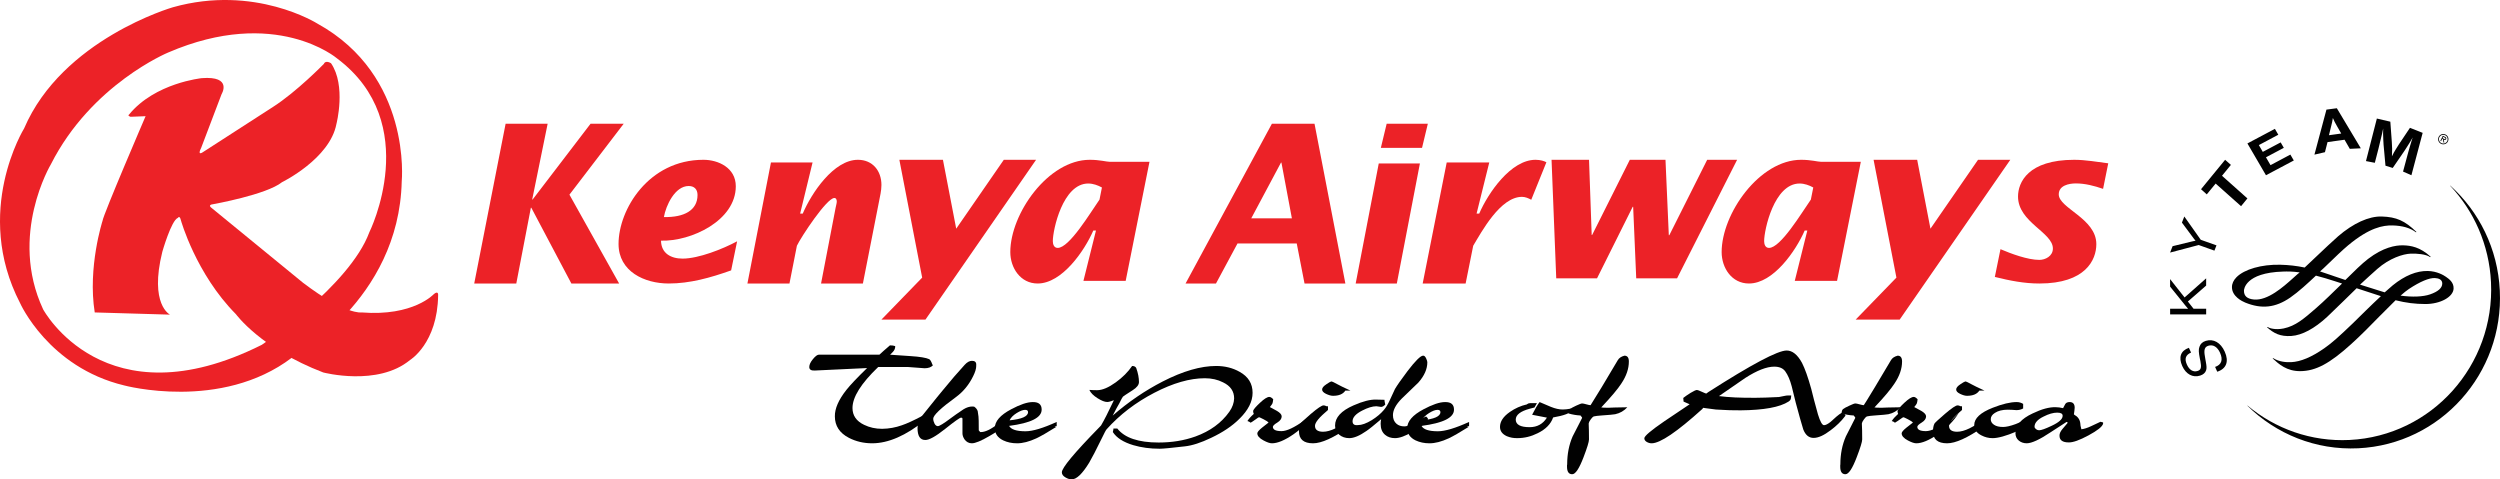 <svg height="93" width="485" xmlns="http://www.w3.org/2000/svg"><g fill="none" fill-rule="evenodd"><path d="m455.823 85.353c-7.486.37-14.44-2.185-19.792-6.665l-.031.034c5.538 5.448 13.206 8.651 21.532 8.243 15.923-.781 28.209-14.481 27.433-30.589-.389-8.145-4.045-15.352-9.621-20.377l-.024.025c4.617 4.902 7.583 11.444 7.935 18.731.775 16.119-11.51 29.815-27.432 30.597m-30.757-16.956c-1.059.469-1.312 1.2-.803 2.336.463 1.043 1.231 1.507 2.067 1.236.672-.201.796-.681.548-1.926l-.104-.482c-.236-1.221-.273-1.75-.083-2.271.187-.586.599-.961 1.229-1.158 1.5-.465 2.884.325 3.676 2.083.859 1.903.336 3.321-1.448 3.901l-.416-.933c1.24-.419 1.579-1.375.952-2.756-.509-1.126-1.348-1.641-2.254-1.353-.731.223-.912.786-.677 2.059l.086.539.086.47c.172.942.183 1.279.068 1.679-.161.499-.554.858-1.175 1.049-1.408.445-2.739-.266-3.454-1.852-.771-1.725-.302-2.981 1.284-3.542zm-1.257-10.688 4.187-3.709-.003 1.405-3.546 3.09 1.102 1.397 2.45.001-.003 1.106h-6.99l-.003-1.101 2.749-.003.38.01.357.001-.228-.277-.235-.276-3.024-3.746-.004-1.462zm3.136-11.192 3.055 1.087-.401 1.019-3.052-1.088-5.547 1.465.486-1.239 3.445-.837.425-.102c.172-.048.283-.066.583-.121-.262-.31-.323-.377-.594-.758l-2.05-2.758.463-1.184zm5.852-14.527-1.727 2.111 4.93 4.395-1.234 1.504-4.93-4.388-1.721 2.098-1.114-1.002 4.676-5.708zm9.195-5.848-3.772 2.006.761 1.319 3.47-1.842.612 1.057-3.467 1.836.887 1.523 3.848-2.049.669 1.142-5.4 2.865-3.6-6.171 5.33-2.829zm16.009 2.633-2.138.102-1.018-1.765-3.302.454-.503 1.962-2.039.472 2.33-8.732 2.018-.268zm-4.579-4.229c-.433-.744-.599-1.08-.844-1.655-.081.572-.168.996-.387 1.817l-.371 1.526 2.382-.327zm14.394 9.454-1.623-.712.675-2.511c.071-.288.18-.695.326-1.213.139-.525.264-.938.354-1.242.105-.338.208-.687.32-1.054l.197-.598c-.474.853-.665 1.143-1.101 1.826-.182.303-.355.56-.495.767l-2.279 3.323-1.406-.439-.368-4.065c-.026-.208-.036-.5-.052-.908-.021-.535-.037-.939-.043-1.216-.004-.229.003-.566.015-1.033l-.215 1.027c-.25 1.109-.367 1.587-.701 2.914l-.702 2.721-1.718-.334 2.113-8.253 2.613.61.289 3.938c.077.921.079 1.693.023 2.787.302-.623.413-.824.763-1.389.236-.381.438-.701.622-.992l2.113-3.153 2.463.976z" fill="#010101"/><path d="m453.571 45.861c-.912.79-2.729 2.505-4.478 4.162l-1.986 1.877c-1.579-.331-3.148-.507-4.76-.542-3.602-.079-6.926.87-8.464 2.417-.583.594-.888 1.245-.884 1.93-.001 1.801 1.975 2.747 2.582 2.997 3.175 1.293 5.862 1.001 8.725-.972 1.583-1.089 3.491-2.846 4.983-4.257 1.136.288 2.419.669 3.802 1.12l1.271.412c-1.691 1.643-3.433 3.379-5.043 4.774l-.128.112c-2.238 1.939-3.854 3.347-6.16 3.827-1.621.331-2.762-.045-3.134-.289-.033.006-.086.07-.086.07 1.305 1.16 2.548 1.825 4.716 1.678 2.064-.139 4.472-1.42 6.952-3.716l3.354-3.243 2.353-2.301c0 .01 4.624 1.508 4.624 1.508.037.006.086.021.086.021-.049-.001-2.944 2.819-2.944 2.819l-2.523 2.478c-2.587 2.48-3.993 3.759-5.5 4.807-2.479 1.735-4.592 2.619-6.44 2.707-.955.046-2.337-.057-3.473-.77-.052-.015-.12.049-.12.049 1.224 1.127 2.733 2.48 5.369 2.465 2.986-.031 5.659-1.443 9.855-5.24 1.917-1.73 3.818-3.674 5.495-5.392l3.129-3.122c2.004.504 3.793.732 5.79.733 2.897.004 5.401-1.369 5.464-3.003.054-1.199-.899-1.868-1.466-2.264-.466-.331-1.752-1.103-3.537-1.142-2.175-.047-4.464.891-6.804 2.784l-1.556 1.357c.016-.008-.556-.168-.556-.168l-4.231-1.327c1.278-1.173 2.368-2.185 3.349-3.045 2.377-2.082 4.967-2.901 6.477-2.966 1.097-.05 3.006.088 3.783.681.036-.007.09-.084.09-.084-2.059-1.887-3.863-2.177-5.359-2.21-1.475-.031-3.848.394-6.787 2.638-1.198.918-2.766 2.461-4.404 4.086 0-.008-2.138-.723-2.138-.723l-.517-.18-2.249-.756c.049.001 1.319-1.227 1.319-1.227 1.556-1.501 3.022-2.923 4.166-3.875 4.159-3.441 6.738-3.849 8.521-3.824 1.96.037 3.506.488 4.598 1.336.032-.003.086-.078.086-.078-2.248-2.18-3.882-2.899-6.726-2.989-2.497-.071-5.511 1.296-8.487 3.858m-16.305 12.243c-1.318-.12-1.956-.684-1.936-1.733.003-.139.161-3.467 7.588-3.685.846-.029 1.789-.039 3.226.161-.062.004-.855.725-.855.725l-.474.424c-1.823 1.632-4.872 4.361-7.549 4.109m30.064-2.041c2.161-1.435 3.959-2.186 5.06-2.119.651.033 1.427.253 1.411 1.079-.018.856-.819 1.55-2.375 2.089-1.365.47-3.451.549-5.714.239.639-.564 1.172-.997 1.618-1.288m6.689-29.183c.123.059.322.188.398.031.051-.1-.075-.186-.177-.237l-.261-.128-.124.252zm.168.816-.163-.081-.07-.597-.167-.083-.222.453-.137-.068.482-.98.425.21c.177.087.325.222.22.432-.093.192-.265.198-.441.116zm.573-.32c.207-.422.021-.929-.388-1.131-.411-.203-.924-.041-1.133.381-.207.423-.021.931.389 1.133.409.202.923.04 1.131-.382zm-1.695-.728c.195-.519.763-.779 1.287-.582.522.198.778.768.584 1.287-.194.52-.763.777-1.285.581-.523-.197-.78-.767-.586-1.286z" fill="#010101"/><path d="m61.558 4.567s-12.116-7.649-28.045-3.15c0 0-21.435 6.186-28.84 23.51 0 0-9.972 16.09-.78 33.867 0 0 5.509 12.451 20.194 15.978 0 0 18.778 5.067 32.541-5.386 0 0 20.78-10.996 21.308-34.218 0 0 2.014-20.476-16.377-30.6m10.088 40.499c-3.812 10.35-20.859 21.828-20.859 21.828-30.513 15.301-42.422-6.883-42.422-6.883-6.726-14.402 1.504-28.135 1.504-28.135 7.853-15.527 22.742-21.684 22.742-21.684 20.866-9 32.759 1.126 32.759 1.126 16.827 12.601 6.276 33.748 6.276 33.748" fill="#ec2227" fill-rule="nonzero"/><path d="m28.245 22.542s-8.24 19.15-8.355 20.305c0 0-2.907 8.998-1.512 17.766l14.602.427s-4.04-1.929-1.488-12.197c0 0 1.743-6.115 3.019-6.576 0 0 .347-.575.582.461 0 0 2.897 10.381 10.68 18.23 0 0 4.868 6.69 16.94 11.302 0 0 10.563 2.773 16.832-2.416 0 0 5.34-3.23 5.452-12.581 0 0 .091-.948-.809-.226 0 0-3.949 4.381-14.043 3.576 0 0-3.015.575-11.37-5.767l-17.762-14.535s-.811-.578.347-.697c0 0 10.329-1.845 13.351-4.269 0 0 9.29-4.537 10.558-11.301 0 0 1.924-7.413-1.045-11.767 0 0-1.042-.694-1.39.115 0 0-5.311 5.445-9.893 8.367l-13.673 8.821s-1.049.693-.229-.922l3.945-10.383s2.206-3.576-3.828-3.114c0 0-9.096.912-14.123 7.07 0 0-.39.196.309.427zm74.825 17.753h-.08l-2.83 14.706h-8.161l6.091-31h8.153l-2.999 14.71h.081l11.245-14.71h6.429l-10.53 13.764 9.64 17.236h-9.264z" fill="#ec2227"/><path d="m128.796 42.111c.38-2.209 2.125-6.026 4.809-6.026 1.075 0 1.715.639 1.715 1.744.001 3.007-2.646 4.365-6.524 4.282zm14.204 4.704c-2.768 1.486-7.466 3.356-10.584 3.356-2.256 0-4.141-1.022-4.18-3.482 5.852.175 14.509-3.9 14.509-10.556 0-3.563-3.37-5.133-6.276-5.133-10.667 0-16.47 9.671-16.47 16.324 0 5.345 5.036 7.676 9.726 7.676 4.103 0 8.064-1.103 12.116-2.544z" fill="#ec2227" fill-rule="nonzero"/><path d="m155.226 41.436h.51c1.691-3.982 6.006-10.436 10.697-10.436 2.873 0 4.567 2.165 4.567 4.888 0 1.134-.299 2.261-.507 3.385l-3.092 15.727h-8.116l2.832-14.736c.047-.299.219-.819.219-1.163 0-.261-.085-.692-.467-.692-1.482 0-6.476 7.575-7.271 9.265l-1.442 7.326h-8.156l4.564-23.479h8.074zm19.251-10.436h8.454l2.575 13.366 9.233-13.366h6.26l-21.458 31h-8.542l7.902-8.144z" fill="#ec2227"/><path d="m213.305 38.719c-1.839 2.641-5.854 9.376-8.116 9.376-.727 0-.942-.722-.942-1.323 0-2.172 1.926-11.17 6.872-11.17.942 0 1.878.345 2.654.771zm-3.12 15.769h8.196l4.619-23.101h-7.734c-.596 0-1.922-.387-3.846-.387-8.071 0-15.421 10.444-15.421 17.904 0 3.069 1.97 6.096 5.303 6.096 4.736 0 9.093-6.348 10.797-10.274h.519zm32.56-12.137 5.766-10.807h.087l2.026 10.807zm-12.745 12.648h5.9l4.173-7.762h11.494l1.51 7.762h7.924l-5.987-31h-8.265zm37.476-23.285h7.984l-4.478 23.285h-7.981zm1.538-7.715h7.986l-1.125 4.686h-7.991z" fill="#ec2227" fill-rule="nonzero"/><path d="m286.457 41.436h.512c1.721-3.982 6.124-10.436 10.922-10.436.952 0 1.729.258 2.109.48l-2.938 7.275c-.55-.302-1.16-.566-1.802-.566-4.195 0-7.82 6.759-9.458 9.486l-1.47 7.326h-8.332l4.661-23.479h8.255zm50.543-10.436-11.65 23h-7.922l-.595-13.879h-.091l-6.921 13.879h-7.91l-.911-23h7.272l.516 14.591h.083l7.312-14.591h6.921l.645 14.633h.096l7.347-14.633z" fill="#ec2227"/><path d="m351.307 38.719c-1.841 2.641-5.865 9.376-8.122 9.376-.729 0-.941-.722-.941-1.323 0-2.172 1.928-11.17 6.883-11.17.938 0 1.878.345 2.647.771zm-3.122 15.769h8.205l4.61-23.101h-7.737c-.591 0-1.915-.387-3.839-.387-8.076 0-15.424 10.444-15.424 17.904 0 3.069 1.956 6.096 5.296 6.096 4.744 0 9.102-6.348 10.811-10.274h.513z" fill="#ec2227" fill-rule="nonzero"/><path d="m363.475 31h8.457l2.575 13.366 9.23-13.366h6.263l-21.461 31h-8.539l7.904-8.144zm44.523 5.639c-1.711-.591-3.492-1.055-5.279-1.055-1.4 0-3.32.421-3.32 2.118 0 2.712 7.29 4.661 7.29 9.664 0 3.052-2.095 7.635-11.046 7.635-2.965 0-5.724-.553-8.644-1.275l1.094-5.385c2.087.89 5.281 2.078 7.548 2.078 1.133 0 2.619-.715 2.619-2.206 0-3.138-6.763-5.084-6.763-10.089 0-2.712 1.918-7.123 10.908-7.123 2.187 0 4.551.427 6.594.68z" fill="#ec2227"/><g fill="#010101"><path d="m180.878 70.722.122.123c-.328.396-.876.596-1.631.596-.11 0-.651-.044-1.634-.123-.986-.081-1.519-.119-1.597-.119h-5.766c-3.331 3.194-4.989 5.841-4.989 7.957 0 1.456.75 2.542 2.247 3.258 1.068.523 2.237.777 3.511.777 1.32-.019 2.591-.251 3.82-.688.946-.317 2.295-.933 4.036-1.853.144.1.309.149.494.149l-.065.756c-3.694 2.96-7.104 4.444-10.225 4.444-1.647 0-3.141-.353-4.506-1.053-1.821-.94-2.731-2.337-2.731-4.172-.026-1.503.717-3.202 2.216-5.109.754-.956 2.098-2.377 4.036-4.261l-10.139.48c-.717.04-1.078-.188-1.078-.688 0-.44.232-.947.711-1.528.471-.576.86-.865 1.173-.865h11.729c.437-.413 1.114-1.016 2.039-1.804.412 0 .75.049 1.018.147.022.417-.133.8-.461 1.135l-.527.533c1.316.083 2.626.169 3.945.269 1.825.119 3.035.315 3.634.596.209.103.411.451.618 1.043"/><path d="m194.6 82.498h.4c-.678.622-1.702 1.328-3.082 2.113-1.58.921-2.703 1.388-3.383 1.388-.579 0-1.052-.257-1.418-.757-.266-.405-.4-.791-.4-1.174v-2.833c0-.141-.096-.21-.286-.21-.216 0-1.248.722-3.073 2.183-1.827 1.454-3.113 2.167-3.853 2.149-1.004 0-1.506-.769-1.506-2.317 0-.823.266-1.577.8-2.259 2.524-3.15 3.877-4.828 4.065-5.028 1.557-1.911 2.982-3.564 4.275-4.969.474-.525.946-.785 1.422-.785.549 0 .829.239.829.722-.007.023-.012.063-.012.119 0 .06.005.101.012.119 0 .547-.194 1.209-.586 1.991-.817 1.687-1.936 3.038-3.327 4.063-2.957 2.149-4.433 3.555-4.433 4.213 0 .306.086.619.244.935.163.327.383.496.644.512.314 0 1.142-.509 2.5-1.53.556-.423 1.391-1.008 2.496-1.746.593-.362 1.156-.536 1.689-.536.126 0 .249.005.371.028.347.24.579.531.685.867.016.063.069.418.151 1.055.038.222.055 1.115.055 2.679.048.079.139.189.28.33.903.056 2.114-.519 3.636-1.746h.678c.045.078.081.218.125.423"/><path d="m199.442 79.952c0 .827-1.195 1.353-3.582 1.59.232-.511.686-.975 1.36-1.4.684-.425 1.231-.633 1.656-.633.376-.001.566.149.566.443m2.641-.498c0-.988-.585-1.477-1.745-1.453-1.037 0-2.425.464-4.163 1.393-2.136 1.126-3.202 2.353-3.175 3.684 0 1.038.535 1.825 1.621 2.353.805.382 1.697.569 2.696.569 1.107 0 2.341-.319 3.718-.956.866-.408 2.144-1.135 3.841-2.203l-.351-.194v.033h.474v-.825c-2.64 1.205-4.661 1.811-6.054 1.811-1.741 0-2.797-.348-3.178-1.045 4.226-.548 6.331-1.604 6.314-3.167" fill-rule="nonzero"/><path d="m253.532 81.584 1.468-1.472c-.961 1.539-2.321 2.924-4.08 4.15-1.684 1.161-3.073 1.738-4.167 1.738-.395 0-.934-.182-1.616-.548-.812-.429-1.216-.891-1.216-1.387 0-.232.298-.601.904-1.09.414-.326.832-.661 1.273-.998-.148-.175-.474-.389-.975-.644-.514-.259-.798-.392-.864-.392-.079 0-.292.134-.617.388l-.463.319c-.168.129-.358.249-.563.356-.171-.15-.372-.262-.617-.323.247-.405.656-.867 1.241-1.392l-.032-.063c-.079-.167-.116-.356-.097-.544.103-.302.557-.824 1.358-1.569.79-.745 1.389-1.113 1.779-1.113.213 0 .469.15.755.452-.046.429-.097.711-.162.838-.06.127-.222.352-.488.678.446.235.909.482 1.364.741.617.366.929.718.929 1.063 0 .449-.279.848-.832 1.193-.566.342-.858.618-.877.835 0 .556.563.838 1.681.838.994 0 2.455-.685 4.386-2.055h.527z"/><path d="m260.996 75.778c-.44.668-1.235 1.009-2.391 1.009-.376 0-.83-.132-1.356-.379-.517-.255-.775-.54-.756-.862 0-.307.276-.637.822-.999.44-.305.75-.483.939-.547.172 0 .592.198 1.262.573.356.206 1.183.608 2.483 1.207h-1.004zm-6.263 10.222c-1.827 0-2.733-.779-2.733-2.343 0-.589.09-1.085.282-1.476.104-.179.775-.802 2.011-1.872 1.328-1.13 2.149-1.682 2.483-1.664.153 0 .296.041.449.111l.123.054h.282v.729c-1.676 1.396-2.522 2.418-2.522 3.067 0 .767.526 1.153 1.577 1.153.69 0 1.497-.22 2.419-.671.756-.405 1.506-.812 2.241-1.216l.37.334v.644c-3.024 2.1-5.344 3.151-6.981 3.151z" fill-rule="nonzero"/><path d="m276.659 81.544.243.28c-1.463 1.036-2.455 1.699-2.967 1.99-1.325.79-2.425 1.185-3.308 1.185-.786 0-1.434-.224-1.932-.655-.568-.483-.85-1.181-.85-2.117 0-.287.031-.595.096-.902-1.393 1.184-2.348 1.952-2.883 2.305-1.306.909-2.413 1.369-3.302 1.369-.781 0-1.431-.233-1.964-.677-.531-.443-.791-1.036-.791-1.767 0-1.561 1.189-2.865 3.582-3.91 1.792-.793 3.263-1.166 4.406-1.123 1.3.023 1.837.044 1.594.061 0 .11.045.412.154.906-.288.298-.557.45-.794.45-.109 0-.261-.019-.467-.062-.199-.041-.352-.065-.456-.065-.76 0-1.674.282-2.756.838-1.247.641-1.868 1.33-1.868 2.072 0 .586.36.833 1.068.744.716 0 1.605-.32 2.668-.964.978-.615 1.759-1.276 2.354-1.985.389-.453.781-1.108 1.165-1.953.549-1.198.877-1.903.978-2.109.428-.725 1.234-1.872 2.417-3.445 1.53-2.007 2.545-3.011 3.033-3.011.243-.019.439.178.621.59.134.311.202.537.202.682 0 1.325-.581 2.638-1.737 3.942-1.063 1.036-2.133 2.069-3.219 3.105-1.144 1.156-1.714 2.233-1.714 3.221 0 .728.232 1.289.704 1.684.383.33.89.494 1.498.494.671 0 1.7-.436 3.062-1.301.383-.253.775-.456 1.165-.62l.338.34v.53z"/><path d="m279.441 79.952c0 .827-1.194 1.353-3.579 1.59.226-.511.684-.975 1.359-1.4.677-.425 1.226-.633 1.652-.633.378-.001.569.149.569.443m2.632-.498c0-.988-.577-1.477-1.742-1.453-1.032 0-2.42.464-4.156 1.393-2.136 1.126-3.188 2.353-3.174 3.684 0 1.038.542 1.825 1.616 2.353.809.382 1.704.569 2.704.569 1.102 0 2.334-.319 3.707-.956.867-.408 2.15-1.135 3.845-2.203l-.351-.194v.033h.478v-.825c-2.64 1.205-4.668 1.811-6.06 1.811-1.738 0-2.799-.348-3.168-1.045 4.222-.548 6.329-1.604 6.3-3.167" fill-rule="nonzero"/><path d="m304.784 79.678.216-.115c-.329.584-1.561 1.056-3.691 1.421-.448 1.281-1.44 2.3-2.994 3.057-1.271.639-2.585.957-3.936.957-.721.022-1.403-.106-2.053-.375-.892-.409-1.326-1.012-1.326-1.806 0-1.033.624-1.996 1.901-2.889 1.024-.719 2.143-1.213 3.331-1.481l.024-.036c.166-.133.356-.199.577-.199h1.332c-.119.237-.284.515-.479.842-.19.043-.487.119-.911.237-1.801.485-2.699 1.182-2.723 2.094 0 .994.898 1.487 2.691 1.487 1.467 0 2.591-.619 3.356-1.851-.324-.043-1.277-.228-2.87-.556.563-1.117 1.047-1.939 1.453-2.463.721.312 1.448.619 2.174.924.859.349 1.622.518 2.298.518.437 0 .975-.056 1.599-.171l.058.406z"/><path d="m310.644 79.037c.141.044.618.067 1.427.067-.031 0 .35-.016 1.163-.048.809-.031 1.636-.048 2.468-.048-.642.697-1.413 1.146-2.347 1.35-.3.062-1.204.144-2.681.245-.65.044-1.151.105-1.496.184-.119.041-.305.214-.533.514-.236.292-.381.583-.44.872.037.776.058 1.801.058 3.072 0 .47-.358 1.627-1.063 3.473-.84 2.186-1.558 3.283-2.19 3.283-.692 0-1.023-.514-1.01-1.534v-.215c.019-.081.031-.136.031-.153 0-2.009.356-3.819 1.06-5.438.045-.099.371-.734.981-1.906.567-1.082.859-1.646.859-1.684 0-.086-.077-.197-.223-.341l-.09-.125c-.795-.041-1.569-.17-2.342-.399 0-.429.09-.713.286-.857.198-.147.604-.363 1.204-.648.609-.283.991-.43 1.163-.43.159 0 .44.058.832.17.39.112.662.167.809.167.019 0 .74-1.165 2.158-3.496.809-1.397 1.85-3.132 3.11-5.222.244-.433.676-.726 1.304-.889.573 0 .854.381.854 1.133 0 1.39-.482 2.818-1.458 4.269-.666 1.044-1.971 2.59-3.899 4.636m41.201 5.916c-.911 0-1.584-.55-2.01-1.648-.148-.558-.356-1.272-.62-2.119-.17-.67-.447-1.692-.84-3.07-.272-1.032-.517-2.079-.771-3.13-.328-1.261-.749-2.237-1.267-2.95-.442-.609-1.154-.907-2.135-.907-1.464 0-3.331.726-5.603 2.183-1.696 1.177-3.401 2.348-5.115 3.527 1.835.245 4.218.353 7.128.33 1.007 0 2.514-.047 4.513-.149.121-.019.421-.077.897-.181.377-.083.655-.121.835-.121h.647l-.059.517c-.019.26-.172.482-.458.666-1.696 1.096-4.792 1.66-9.286 1.702-1.283.019-2.887-.031-4.795-.153-.116 0-.8-.091-2.083-.272-.212-.041-.342-.064-.399-.064-.022.045-.087.127-.189.245-4.897 4.424-8.163 6.64-9.817 6.64-.331 0-.642-.089-.956-.27-.305-.186-.461-.424-.461-.708 0-.424 1.289-1.517 3.868-3.286 1.275-.846 2.918-1.952 4.923-3.306-.266-.127-.665-.302-1.178-.521l-.059-.706c.345-.282.831-.612 1.431-.99.614-.37 1.021-.558 1.229-.558.121 0 .439.118.944.352.504.229.789.347.854.347.059-.045.207-.145.426-.305 8.384-5.368 13.448-8.05 15.175-8.05 1.105 0 2.107.8 2.975 2.4.568 1.116 1.17 2.794 1.792 5.043.283 1.194.717 2.848 1.304 4.951.429 1.396.817 2.092 1.173 2.092.305 0 .73-.21 1.267-.632.374-.349.752-.685 1.131-1.018.382-.337.763-.603 1.126-.807.019 0 .232.142.62.423v.217c-.781 1.035-1.733 1.964-2.851 2.794-1.291.989-2.391 1.491-3.305 1.491"/><path d="m363.645 79.037c.141.044.617.067 1.42.067-.031 0 .35-.016 1.168-.048.808-.031 1.629-.048 2.461-.048-.636.697-1.412 1.146-2.34 1.35-.312.062-1.203.144-2.684.245-.65.044-1.15.105-1.495.184-.122.041-.3.214-.528.514-.236.292-.381.583-.445.872.045.776.064 1.801.064 3.072 0 .47-.358 1.627-1.068 3.473-.834 2.186-1.557 3.283-2.188 3.283-.686 0-1.023-.514-1.004-1.534-.008-.067-.008-.136 0-.215.019-.081.024-.136.024-.153 0-2.009.358-3.819 1.07-5.438.042-.099.368-.734.973-1.906.564-1.082.851-1.646.851-1.684 0-.086-.064-.197-.214-.341l-.083-.125c-.803-.041-1.565-.17-2.347-.399 0-.429.095-.713.292-.857.186-.147.586-.363 1.203-.648.604-.283.99-.43 1.15-.43.167 0 .445.058.834.17.4.112.667.167.814.167.027 0 .745-1.165 2.157-3.496.814-1.397 1.849-3.132 3.108-5.222.241-.433.681-.726 1.312-.889.564 0 .851.381.851 1.133 0 1.39-.49 2.818-1.468 4.269-.669 1.044-1.959 2.59-3.888 4.636"/><path d="m378.542 81.584 1.458-1.472c-.951 1.539-2.316 2.924-4.076 4.15-1.685 1.161-3.069 1.738-4.166 1.738-.39 0-.932-.182-1.62-.548-.807-.429-1.216-.891-1.216-1.387 0-.232.306-.601.91-1.09.409-.326.832-.661 1.276-.998-.151-.175-.477-.389-.983-.644-.506-.259-.793-.392-.858-.392-.076 0-.293.134-.623.388l-.46.319c-.171.129-.358.249-.56.356-.176-.15-.376-.262-.623-.323.247-.405.664-.867 1.241-1.392l-.032-.063c-.079-.167-.103-.356-.089-.544.103-.302.552-.824 1.352-1.569s1.39-1.113 1.801-1.113c.201 0 .441.15.739.452-.046.429-.097.711-.162.838-.057.127-.219.352-.492.678.455.235.915.482 1.365.741.623.366.935.718.935 1.063 0 .449-.279.848-.838 1.193-.56.342-.853.618-.864.835 0 .556.552.838 1.668.838.997 0 2.459-.685 4.388-2.055h.53z"/><path d="m383.992 75.778c-.439.668-1.235 1.009-2.398 1.009-.367 0-.821-.132-1.333-.379-.531-.255-.781-.54-.761-.862 0-.307.268-.637.813-.999.44-.305.755-.483.953-.547.158 0 .58.198 1.249.573.362.206 1.183.608 2.485 1.207h-1.008zm-6.252 10.222c-1.829 0-2.74-.779-2.74-2.343 0-.589.09-1.085.282-1.476.104-.179.775-.802 2.017-1.872 1.315-1.13 2.149-1.682 2.478-1.664.15 0 .296.041.446.111l.123.054h.285v.729c-1.675 1.396-2.519 2.418-2.519 3.067 0 .767.526 1.153 1.571 1.153.695 0 1.497-.22 2.425-.671.755-.405 1.497-.812 2.234-1.216l.373.334v.644c-3.012 2.1-5.34 3.151-6.974 3.151z" fill-rule="nonzero"/><path d="m386.55 85c-.755 0-1.469-.18-2.138-.529-.938-.459-1.412-1.126-1.412-2.012 0-1.301 1.2-2.424 3.61-3.364 1.863-.73 3.406-1.096 4.614-1.096.465 0 .886.117 1.266.357v.881c-.38.219-.821.327-1.318.327-.132 0-.413-.016-.853-.059-.356-.018-.623-.025-.815-.025-1.031 0-1.851.206-2.486.615-.539.332-.815.747-.815 1.236 0 .433.21.791.629 1.072.416.287 1.007.428 1.762.428.602 0 1.423-.188 2.448-.563.793-.329 1.589-.665 2.388-.997.356-.156.591-.24.689-.24h.881v.772c-.965.613-2.238 1.252-3.826 1.917-2.018.853-3.554 1.28-4.624 1.28"/><path d="m400.152 80.682c0 .614-.715 1.264-2.153 1.933-1.209.573-2.013.859-2.42.859-.208 0-.404-.074-.593-.219-.19-.149-.285-.309-.285-.477 0-.739.575-1.397 1.755-1.967.992-.508 1.868-.76 2.638-.76.704 0 1.058.2 1.058.597zm5.016 3.781c1.728-.931 2.673-1.681 2.832-2.256v-.252l-.507-.13c-.145.064-.761.351-1.824.855-.723.341-1.356.541-1.882.601-.14-.501-.216-.903-.216-1.199-.095-.72-.488-1.254-1.146-1.612-.019-.024-.05-.054-.089-.096.014-.126.05-.331.089-.617.045-.289.063-.501.063-.647 0-.739-.33-1.111-.977-1.111-.417 0-.709.136-.861.408-.153.272-.285.534-.412.777-.507-.12-.989-.187-1.451-.187-1.216-.035-2.705.362-4.457 1.21-2.224 1.037-3.333 2.319-3.333 3.848 0 .57.208 1.042.628 1.402.43.359.942.542 1.551.542.969 0 2.514-.713 4.642-2.14 1.102-.725 2.134-1.39 3.09-2.004.063 0 .103.007.122.03l.063.03v.163c-.33.382-.651.759-.977 1.148-.404.481-.593.918-.575 1.301 0 .865.593 1.301 1.786 1.301.831.025 2.11-.433 3.839-1.364z" fill-rule="nonzero"/><path d="m216.102 77.642c-.595.232-1.029.344-1.299.344-.481 0-1.088-.241-1.845-.712-.83-.516-1.372-1.06-1.625-1.632.432.035.939.056 1.508.056 1.009 0 2.215-.509 3.618-1.521 1.321-.957 2.383-2.015 3.172-3.178.395 0 .661.132.797.397.363 1.012.53 1.921.53 2.721 0 .531-.394 1.06-1.21 1.576-1.158.746-1.806 1.165-1.897 1.258-.097.096-.329.533-.712 1.314-.311.52-.737 1.304-1.274 2.353 3.049-2.651 6.284-4.855 9.714-6.617 3.916-2.006 7.368-3.002 10.35-3.002 1.715 0 3.236.384 4.563 1.14 1.683.933 2.51 2.29 2.51 4.064 0 1.702-.855 3.387-2.575 5.068-1.397 1.393-3.217 2.611-5.45 3.662-1.998.96-3.703 1.512-5.132 1.662-2.603.305-4.213.459-4.855.459-1.858 0-3.566-.228-5.127-.69-1.922-.569-3.243-1.421-3.974-2.546 0-.072.026-.175.065-.295.039-.125.051-.255.051-.391h.751c1.417 1.809 4.091 2.718 8.026 2.718 2.57 0 4.951-.391 7.138-1.172 2.843-1.03 5.043-2.634 6.578-4.807.602-.857.897-1.718.925-2.575 0-1.393-.712-2.43-2.142-3.115-1.036-.536-2.227-.802-3.54-.802-2.912 0-6.182.94-9.801 2.82-3.624 1.881-6.71 4.245-9.255 7.085-.123.119-.439.709-.95 1.778-1.088 2.234-1.904 3.802-2.434 4.701-1.32 2.158-2.452 3.236-3.379 3.236-.395 0-.799-.125-1.214-.375-.469-.268-.708-.6-.708-1 0-.861 2.42-3.764 7.254-8.713.097-.115.221-.237.356-.375.576-.969 1.404-2.599 2.491-4.896"/></g></g></svg>